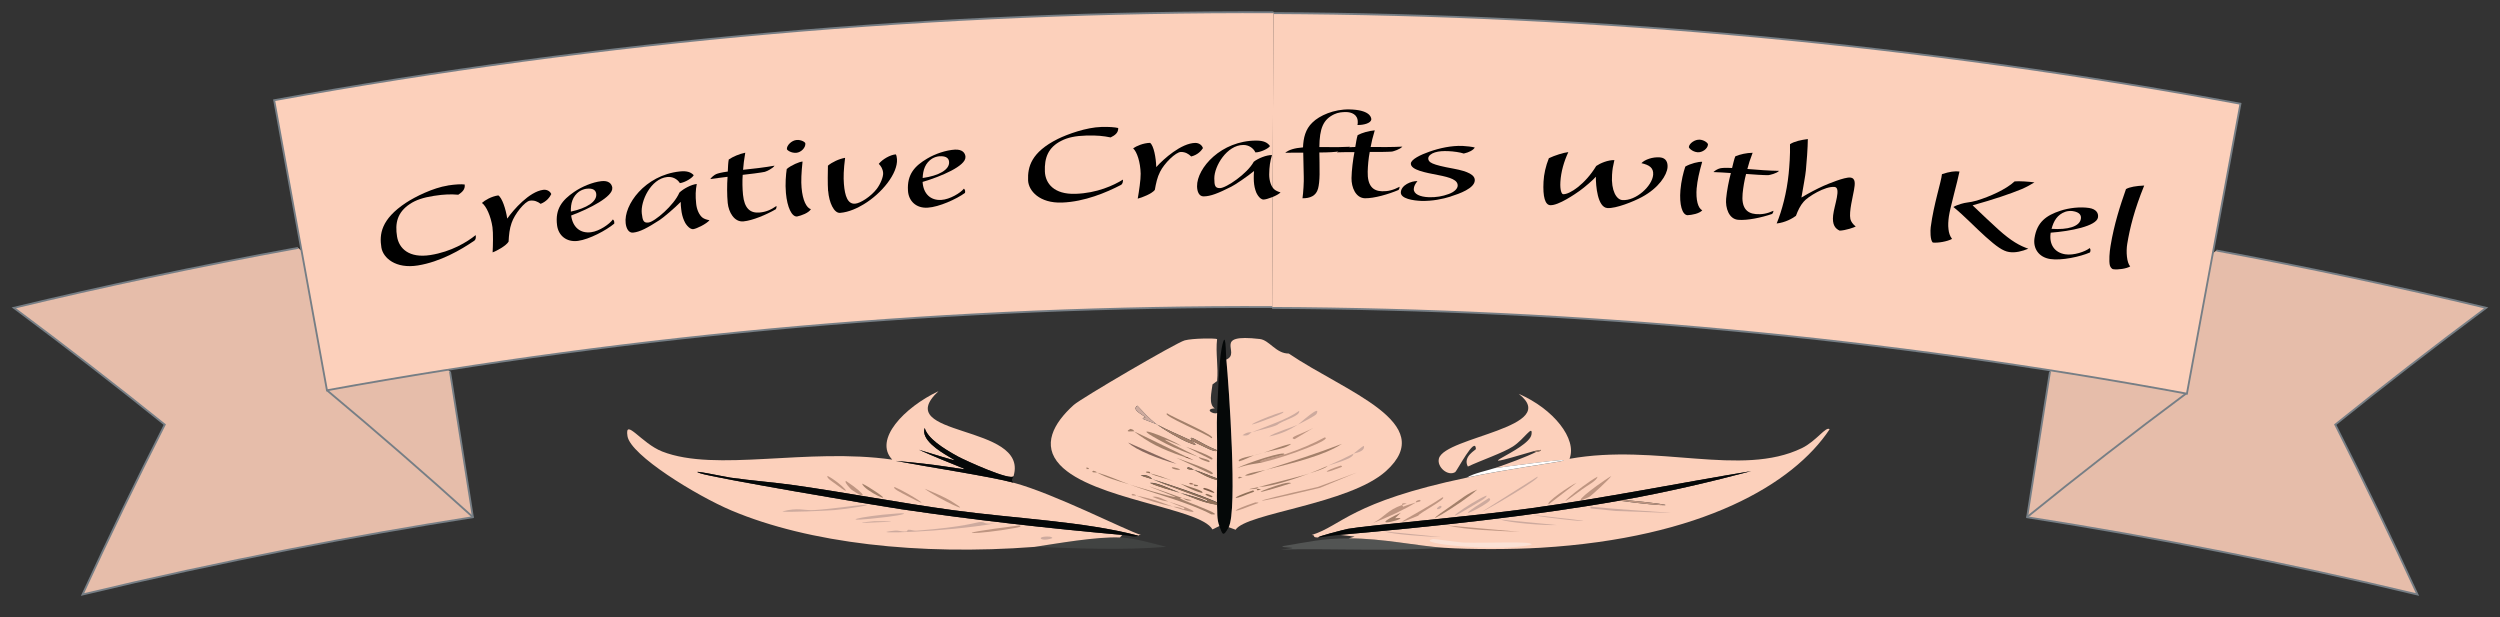 <?xml version="1.0" encoding="UTF-8"?>
<svg id="Layer_2" xmlns="http://www.w3.org/2000/svg" viewBox="0 0 332 82"><rect x="0" y="0" width="332" height="82" fill="#333333" stroke="none"/>
  <defs>
    <style>
      .cls-1 {
        fill: #525453;
      }

      .cls-2 {
        fill: #050808;
      }

      .cls-3 {
        fill: #cdaa9e;
      }

      .cls-4 {
        fill: #414342;
      }

      .cls-5 {
        fill: #be9581;
      }

      .cls-6 {
        fill: #fff;
      }

      .cls-7 {
        fill: #5b341f;
      }

      .cls-8 {
        fill: #7c5b48;
      }

      .cls-9, .cls-10 {
        fill: none;
      }

      .cls-11 {
        fill: #9e725d;
      }

      .cls-12 {
        fill: #8f6f58;
      }

      .cls-13 {
        fill: #fbe1d5;
      }

      .cls-14, .cls-15 {
        fill: #fcd0bb;
      }

      .cls-15, .cls-10, .cls-16 {
        stroke: #767e85;
        stroke-miterlimit: 10;
        stroke-width: .25px;
      }

      .cls-17 {
        fill: #87685d;
      }

      .cls-18 {
        fill: #a3806a;
      }

      .cls-16 {
        fill: #e6bdaa;
      }
    </style>
  </defs>
  <g id="Layer_1-2" data-name="Layer_1">
    <g>
      <rect class="cls-9" width="332" height="82"/>
      <g>
        <g id="Generative_Object">
          <path class="cls-2" d="M162.86,47.75c.34,3.63,1.49,20.06.31,22.26-.75,1.41-.83.92-1.23-.11-.37-.97-.25-1.87-.31-2.84,0-.11,0-.23,0-.34-.05-.98.02-1.97,0-2.95,0-.08,0-.15,0-.23-.03-1.21-.01-2.43,0-3.63,0-.04,0-.08,0-.11.02-1.63-.08-3.26,0-4.88.11-2.31.23-6.73.61-8.69.58-2.95.54.79.61,1.53Z"/>
          <path class="cls-1" d="M179.14,71.49c4.55.01,9.02,1.01,12.59,1.25-6.84.51-14.5.09-21.65.23,3.68-.32-.46-.18.31-.45,3.13-.5,5.11-1.03,8.75-1.02Z"/>
          <path class="cls-4" d="M148.74,71.37c1.98.08,4.51.85,6.14,1.25-5.51.46-11.83.22-17.5,0,3.01-.45,8.23-1.37,11.36-1.25Z"/>
          <g>
            <path class="cls-14" d="M134.62,63.2c-.27.78-6.6-2.14-7.37-2.56-2.07-1.12-4.08-2.44-4.45-3.81-1.07,3.07,9.88,6.12-.77,2.9,8.95,3.98,7.96,2.39-3.07,1.48,4.01.76,12.54,2.06,15.66,2.9,5.39,1.45,14.8,6.28,16.89,6.93-.37-.01-.29.11-.31.11-7.27-1.93-16.46-2.27-24.72-3.41-7.07-.97-13.85-2.28-20.88-3.29-2.77-.4-5.81-.62-8.6-1.02-.78-.11-5.84-1.2-3.99-.57,1.75.6,22.95,4.22,26.71,4.77,9.47,1.4,19.4,2.53,29.32,3.41l-.31.34c-3.13-.13-8.35.8-11.36,1.25-15.29,1.17-29.95-.5-40.22-4.83-4.64-1.96-13.42-7.34-13.82-9.88-.39-2.53,1.85.96,4.61,2.04,7.16,2.8,19.26-.54,30.55,1.08-2.51-2.65,1.59-6.94,6.14-9.09-6.59,6.15,12.01,4.29,9.98,11.24Z"/>
            <path class="cls-2" d="M151.2,71.15c-.66.24-.94,0-2.15-.11-9.92-.88-19.85-2.01-29.32-3.41-3.77-.56-24.96-4.17-26.71-4.77-1.85-.63,3.22.46,3.99.57,2.78.4,5.83.62,8.6,1.02,7.03,1.01,13.81,2.32,20.88,3.29,8.26,1.13,17.45,1.48,24.72,3.41Z"/>
            <path class="cls-2" d="M134.62,63.2c-.11.37-.46.51,0,.91-3.12-.84-11.65-2.14-15.66-2.9,11.03.91,12.02,2.5,3.07-1.48,10.64,3.22-.3.18.77-2.9.38,1.36,2.39,2.68,4.45,3.81.77.42,7.1,3.34,7.37,2.56Z"/>
            <path class="cls-3" d="M130.16,69.33c.92-.03.13.32,2,.17-6.19,1.16-18.07,1.48-13.36.97.57-.06.88.16,1.54.11.25-.02.06-.21.31-.23.39-.03.55.17,1.23.11,6.21-.48,7.8-1.12,8.29-1.14Z"/>
            <path class="cls-3" d="M114.5,67.06c2.21-.12-2.08.55-3.68.68-.78.06-6.77.36-6.91.17,2.11-.55,2.79-.1,4.15-.17,2.2-.12,5.59-.64,6.45-.68Z"/>
            <path class="cls-5" d="M122.79,64.9c1.1.45,2.72,1.15,3.53,1.65,3.52,2.17-1.8-.35-3.53-1.65Z"/>
            <path class="cls-3" d="M119.11,68.19c1.92-.13.67.22-1.23.45-7.47.91-3.86-.1,1.23-.45Z"/>
            <path class="cls-5" d="M135.38,69.78c.47.16-.24.27-.61.34-4.82.89-10.28,1.01.61-.34Z"/>
            <path class="cls-5" d="M118.8,64.67c1.96.85,5.94,3.44,1.69,1.19-.81-.43-2.02-1-1.69-1.19Z"/>
            <path class="cls-5" d="M112.36,63.88c2.86,1.92,2.78,2.56.77,1.19-.15-.1-1.13-1.15-.77-1.19Z"/>
            <path class="cls-5" d="M109.9,63.2c1.77.9,3.86,3.23,1.07,1.08-.42-.32-1.26-.81-1.07-1.08Z"/>
            <path class="cls-18" d="M114.5,64.22c.58.28,1.06.6,1.54.91,3.46,2.24-1.42,0-1.54-.91Z"/>
            <path class="cls-3" d="M116.04,69.22c.32-.01,2.3-.03,2.3.06l-3.84.17c-.16-.08,1.45-.22,1.54-.23Z"/>
            <path class="cls-3" d="M139.37,71.26c.08,0,.55.14.31.23-1.49.54-2.25-.32-.31-.23Z"/>
          </g>
          <g>
            <path class="cls-14" d="M204.62,72.74c-3.71.22-9.21.25-12.9,0-3.57-.24-8.03-1.24-12.59-1.25l.77-.23-2-.23c12.35-1.08,25.7-2.52,37.15-4.54,6.31.88,9.61.75.61-.11,5.92-1.07,11.57-2.4,16.89-3.81-9.28,1.53-19.59,3.6-29.32,4.94-8.18,1.13-21.53,2.24-24.26,2.73-.29.05-4.49,1.11-3.84,1.14-1.06,0-.27-.26-.92-.34,3.99-1.24,5.1-4.35,20.57-7.61,5.17-1.09,11.86-2.02,12.44-2.16,2.7-.66-7.95.81-8.75.91,1.71-.58,4.19-1.49,5.53-2.16.03-.01.7-.07.61-.28l-.92.17c-10.39,3.06-.61-.12-.31-2.21.21-1.43-.96.63-2.46,1.59-1.34.86-4.28,1.86-5.99,2.67-.72-1.33,1.08-2.21,1.07-2.33-.07-1.84-2.51,2.92-2.76,3.07-.98.59-2.46-.7-2.15-1.82.82-2.89,16.34-4.12,10.59-8.58,4.64,2,7.79,6.01,6.75,8.63,11.64-2.09,22.78,2.49,30.86-1.42,1.92-.93,3.22-2.97,3.68-2.5-4.8,7.25-16.92,14.44-38.38,15.73Z"/>
            <path class="cls-2" d="M215.67,66.38c-.2.04-.43.08-.61.11-11.45,2.03-24.8,3.46-37.15,4.54-.8.07-2.62.34-2.76.34-.65-.03,3.55-1.08,3.84-1.14,2.72-.48,16.08-1.6,24.26-2.73,9.73-1.34,20.05-3.41,29.32-4.94-5.32,1.41-10.96,2.74-16.89,3.81Z"/>
            <path class="cls-6" d="M194.8,63.42c.89-.57,2.7-.92,3.68-1.25.8-.1,11.45-1.57,8.75-.91-.57.14-7.26,1.07-12.44,2.16Z"/>
            <path class="cls-18" d="M204.01,60.02l-.31-.11.92-.17c.08.22-.58.27-.61.28Z"/>
            <path class="cls-13" d="M190.34,71.6c.23-.04,3.38.43,3.99.45,3.36.11,9.34-.24,9.06.28-4.2,1.02-16.05-.17-13.05-.74Z"/>
            <path class="cls-5" d="M186.2,67.06l.15.23c.47-.22,1.15-.38,1.69-.57-1.31.85-3.81,2.01-5.68,2.73,1.64-.89,1.77-1.63,3.84-2.39Z"/>
            <path class="cls-3" d="M204.16,63.31c.71.07-6.63,4.37-7.37,4.66l7.37-4.66Z"/>
            <path class="cls-18" d="M196.18,65.01c-1.87,1.78-9.42,6.23-3.22,1.99,1-.68,1.8-1.4,3.22-1.99Z"/>
            <path class="cls-3" d="M211.22,67.29c6.93.67,18.1,1.13,3.38.57l-3.38-.34v-.23Z"/>
            <path class="cls-5" d="M192.19,69.78l9.67.85c-3.2-.15-6.99-.23-9.67-.85Z"/>
            <path class="cls-5" d="M191.57,66.04c.74.11-3.1,2.09-3.22,2.44-5.11,2.12.26-.44,3.22-2.44Z"/>
            <path class="cls-5" d="M213.98,63.2c-.17.38-2.68,2.66-2.92,2.78-2.99,1.48.58-1.3,2.92-2.78Z"/>
            <path class="cls-5" d="M209.38,64.11l-3.68,2.84c-.67-.09,2.97-2.58,3.68-2.84Z"/>
            <path class="cls-5" d="M212.14,63.31c-.05.51-1.35,1.16-2,1.65-5.16,3.86-.14-.51,2-1.65Z"/>
            <path class="cls-3" d="M183.9,70.58l7.52.74c-1.78-.03-6.69-.38-7.52-.74Z"/>
            <path class="cls-3" d="M199.25,68.99l7.52.74c-1.81.06-6.32-.29-7.52-.74Z"/>
            <path class="cls-3" d="M197.4,65.81c.18.24-1.1.91-1.84,1.36-5.3,3.22-.38-.46,1.84-1.36Z"/>
            <path class="cls-5" d="M215.67,66.38c9,.87,5.69,1-.61.11.19-.03.41-.08.61-.11Z"/>
            <path class="cls-18" d="M186.04,68.08l-.77.74c2.99-.33-4.79,1.86.77-.74Z"/>
            <path class="cls-3" d="M203.55,68.42c1.17.05,2.26.22,3.38.34,6.88.73,1.77.49-3.38-.34Z"/>
            <path class="cls-3" d="M197.71,66.15c.22.03.19.21.15.28-.3.64-6.32,3.57-.15-.28Z"/>
            <path class="cls-3" d="M191.26,67.17c.43.05,0,.46-.31.45-.39,0,.24-.46.31-.45Z"/>
            <path class="cls-5" d="M188.04,66.72s-.16-.19.46-.34c.54.21-.43.32-.46.34Z"/>
            <path class="cls-5" d="M186.2,67.06s-.15-.37.61-.17l-.61.17Z"/>
          </g>
          <g>
            <path class="cls-14" d="M171.15,46.95c7.43,5.05,20.03,9.2,12.9,15.62-4.89,4.39-18.57,5.57-19.96,7.78l-.92-.34c1.18-2.2.03-18.64-.31-22.26,2.04-.88-2.05-3.48,4.45-2.73,1.27.15,2.15,1.95,3.84,1.93Z"/>
            <path class="cls-5" d="M167.78,61.38c-1.6-.07,2.17-.83,2.76-1.02,2.08-.68,3.82-1.43,5.37-2.27,1.19.17-4.49,2.42-8.14,3.29Z"/>
            <path class="cls-5" d="M180.21,62.74l-4.91,2.04c-9.92,2.41-10.55,2.18-.31-.11l5.22-1.93Z"/>
            <path class="cls-18" d="M168.08,62.4c3.47-1.12,6.97-2.23,10.13-3.46-2.31,1.53-6.33,2.51-10.13,3.46Z"/>
            <path class="cls-3" d="M166.24,57.4c2.23-.91,4.74-1.72,6.29-2.84.16.73-2.14,1.22-2.92,1.87-.91.41-2.29.65-3.38.97Z"/>
            <path class="cls-18" d="M170.54,60.36c-.59.19-4.36.96-2.76,1.02-.99.24-1.84.2-3.53.8,1.21-.66,6.68-2.45,6.29-1.82Z"/>
            <path class="cls-18" d="M173.92,62.86c-1.67.62-4.75,1.72-6.75,1.82,2.15-.63,4.68-1.16,6.75-1.82Z"/>
            <path class="cls-3" d="M172.38,56.38c.17-.1,3.14-2.82,2.46-1.42-.12.24-1.88,1.14-2.46,1.42Z"/>
            <path class="cls-3" d="M170.39,54.68c.36.11-1.23.67-1.84.91-4.96,1.9-.67-.22,1.84-.91Z"/>
            <path class="cls-3" d="M172.38,56.38c-1.03.62-2.03,1.22-3.84,1.59.61-.49,3.14-1.25,3.84-1.59Z"/>
            <path class="cls-5" d="M174.38,56.84l-2.46,1.48c-.96-.21,1-.69,2.46-1.48Z"/>
            <path class="cls-18" d="M171,64.11c.19-.01.4-.01.46.06-8.12,2.57-1.7.04-.46-.06Z"/>
            <path class="cls-3" d="M176.37,61.83c1.15-.49,2.35-1.06,3.38-1.59-.04.03.06.27-.61.62-1,.48-2.49.86-2.76.97Z"/>
            <path class="cls-18" d="M167.78,60.13c1.2-.38,2.27-.9,3.68-1.19-.58.62-2.7.89-3.68,1.19Z"/>
            <path class="cls-5" d="M166.7,66.72c.94,0,.14.14-.77.51-2.56,1.05-2.56.59.77-.51Z"/>
            <path class="cls-18" d="M173.92,62.86c.83-.31,1.68-.69,2.46-1.02-.29.12.1.22-2.46,1.02Z"/>
            <path class="cls-12" d="M166.39,65.13c.49.16-.26.29-.77.51-2.04.88-2.25.47.77-.51Z"/>
            <path class="cls-18" d="M168.08,62.4c-.86.28-2.22.9-2.76.74.65-.4,1.84-.51,2.76-.74Z"/>
            <path class="cls-3" d="M179.75,60.24c.14-.09,1.23-1.04,1.38-1.02.18.79-1.29.97-1.38,1.02Z"/>
            <path class="cls-18" d="M166.55,60.47c-.49.15-1.3.62-2,.8-.42-.4,1.88-.76,2-.8Z"/>
            <path class="cls-5" d="M178.06,61.83c.46.15-.16.27-.61.45-1.67.67-1.88.35.61-.45Z"/>
            <path class="cls-3" d="M166.24,57.4c-.32.13-.35.57-1.23.4.63-.5,1.16-.38,1.23-.4Z"/>
            <path class="cls-18" d="M167.16,64.67l-.31.23c-2.04.2-.13-.1.31-.23Z"/>
            <path class="cls-18" d="M167.78,60.13c-1.08.34-1.17.32-1.23.34.58-.17,1.14-.31,1.23-.34Z"/>
            <polygon class="cls-12" points="166.85 64.9 167.47 64.96 167.01 65.13 166.85 64.9"/>
            <polygon class="cls-18" points="164.55 63.31 165.01 63.37 164.55 63.54 164.4 63.48 164.55 63.31"/>
          </g>
          <g>
            <path class="cls-14" d="M161.63,54.9c-.08,1.62.02,3.26,0,4.88-2.24-.86-3.97-2.35-3.38-1.25-1.51-.7-3.24-1.43-4.61-2.16-1.07-.79-1.81-1.67-2.61-2.5-.73.54.42,1.03,1.07,1.53.01.01-.48.11-.31.23.15.1,1.54.58,1.84.74.87.64,3.07,1.96,4.3,2.44,1.63.64.45-.01.31-.28,1.78.82,2.88,1.5,3.38,1.36-.01,1.21-.03,2.43,0,3.63-1.08-.38-1.88-.78-3.07-1.14-.05-.01-.39-.26-.77-.34-.5.34.73.32.77.34.96.46,1.73,1.02,3.07,1.36.02.98-.05,1.97,0,2.95-2.62-1.13-5.57-2.09-8.6-3.07-.07-.03-.46-.67-1.54-.51.44.2,1.02.34,1.54.51,2.33.97,4.92,1.85,7.37,2.78l-.15.17c-.97-.48-2.31-.77-3.53-1.14-1.27-.47-3.09-1.42-3.99-1.31,1.14.53,2.59.89,3.99,1.31,2.09.78,2.84,1.24,4.91,1.59.06.97-.06,1.87.31,2.84l-.92.45c-1.54-2.85-15.95-3.95-20.26-8.58-2.41-2.58-.9-5.48,1.84-7.95.96-.87,13.62-8.28,14.74-8.58,1.05-.28,4.04-.3,4.3-.17-.22,1.83.19,3.74,0,5.57,0,.03-.61.43-.61.45-.12,1-.56,2.7.31,3.18-1.46.1-.19.86.31.62Z"/>
            <path class="cls-18" d="M157.03,66.15c-2-.29,6.35,2.41,3.84,2.16-2.96-1.56-7.23-2.64-10.9-3.98.67.21,5.97,1.84,6.14,1.65-5.99-2.32-3.27-1.33.92.17Z"/>
            <path class="cls-12" d="M161.63,66.72c0,.11,0,.23,0,.34-2.08-.35-2.83-.82-4.91-1.59,1.22.37,2.56.66,3.53,1.14l.15-.17c-2.45-.93-5.04-1.81-7.37-2.78,3.03.97,5.97,1.94,8.6,3.07Z"/>
            <path class="cls-18" d="M159.18,60.7c-1.53-.56-3.04-1.11-4.3-1.76-6.08-3.16.02-.97,2,.28-5.49-2.31,1.18.94,2.3,1.48Z"/>
            <path class="cls-17" d="M149.81,58.77l6.45,2.84c-2.35-.64-5.41-1.83-6.45-2.84Z"/>
            <path class="cls-18" d="M157.64,60.7h-.31c-3.4-1.15-4.72-1.92-6.75-3.41,1.12.49,5.27,2.55,7.06,3.41Z"/>
            <path class="cls-18" d="M155.03,54.9c.38.38,6.91,3.14,5.83,3.29-.25-.4-6.9-3.15-5.83-3.29Z"/>
            <path class="cls-18" d="M158.26,58.54c.15.27,1.32.92-.31.28-1.23-.48-3.43-1.8-4.3-2.44,1.37.73,3.1,1.46,4.61,2.16Z"/>
            <path class="cls-3" d="M153.65,56.38c-.3-.16-1.69-.64-1.84-.74-.17-.11.32-.22.31-.23-.66-.51-1.8-.99-1.07-1.53.79.83,1.54,1.71,2.61,2.5Z"/>
            <path class="cls-5" d="M155.8,67.29c.07.01.55-.06,1.38.34l.15-.17c-.81-.25-1.43-.57-2.15-.85,4.06,1.21,4.55,2.01.61.68Z"/>
            <path class="cls-18" d="M156.26,60.81c.32.14,5.94,2.02,4.61,2.16l-4.61-2.16Z"/>
            <path class="cls-5" d="M155.8,67.29c-1.63-.33-3.69-.96-4.91-1.48,2.74.57,2.88.79,4.91,1.48Z"/>
            <path class="cls-18" d="M161.63,59.79s0,.08,0,.11c-.5.13-1.6-.54-3.38-1.36-.59-1.1,1.14.39,3.38,1.25Z"/>
            <path class="cls-18" d="M157.49,59.33c.55.19,4.37,1.54,3.38,1.7l-3.38-1.7Z"/>
            <path class="cls-18" d="M149.97,64.33c-1.77-.55-2.98-.85-4.3-1.59,1.63.47,2.85,1.06,4.3,1.59Z"/>
            <path class="cls-12" d="M156.72,65.47c-1.4-.42-2.85-.78-3.99-1.31.9-.11,2.72.83,3.99,1.31Z"/>
            <path class="cls-12" d="M161.63,63.54c0,.08,0,.15,0,.23-1.34-.34-2.11-.91-3.07-1.36,1.19.35,1.99.75,3.07,1.14Z"/>
            <path class="cls-12" d="M156.72,64.22c1.09.41,3.34.96,2.92,1.25-1.22-.28-2.76-1.19-2.92-1.25Z"/>
            <path class="cls-12" d="M155.8,63.88c-.98-.37-2.14-.56-3.07-1.02,1.34.34,1.95.62,3.07,1.02Z"/>
            <path class="cls-5" d="M155.19,66.6c-.11-.03-.68.02-2.15-.62.69-.17,1.61.42,2.15.62Z"/>
            <path class="cls-8" d="M159.95,64.79c1.15.26,2.04,1.06.46.4-.35-.15-.91-.24-.46-.4Z"/>
            <path class="cls-18" d="M159.18,60.7c.39.14,1.8.4,1.38.68-1.52-.46-1.31-.65-1.38-.68Z"/>
            <path class="cls-12" d="M153.04,63.65c-.52-.17-1.1-.31-1.54-.51,1.07-.16,1.47.48,1.54.51Z"/>
            <path class="cls-7" d="M157.34,60.7h.31c1.5.72.74.35-.31,0Z"/>
            <path class="cls-18" d="M157.03,66.15l1.23.28c-.64.18-.96-.19-1.23-.28Z"/>
            <path class="cls-18" d="M150.58,57.29c-.15-.06-1.42.19-.46-.34.62.16.42.31.46.34Z"/>
            <path class="cls-18" d="M155.65,62.06c.36-.03,1.09.26,1.07.28-.14.18-1.31-.12-1.07-.28Z"/>
            <path class="cls-12" d="M160.25,65.58c.07,0,1.18.39.61.45-.07,0-1.18-.39-.61-.45Z"/>
            <path class="cls-12" d="M156.72,64.22c-.26-.1-.66-.25-.92-.34.29.11.62.23.92.34Z"/>
            <path class="cls-12" d="M158.56,62.4s-1.27,0-.77-.34c.38.09.72.33.77.34Z"/>
            <polygon class="cls-18" points="144.29 62.06 144.59 62.17 144.59 62.29 144.29 62.29 144.29 62.06"/>
            <path class="cls-12" d="M152.73,62.86s-.82-.11-.46-.23c.66-.04.42.22.46.23Z"/>
            <path class="cls-11" d="M158.56,64.33s-.73.08-.61-.17c.32-.13.58.16.61.17Z"/>
            <path class="cls-12" d="M158.56,64.33s.82.11.46.23c-.67.04-.41-.21-.46-.23Z"/>
            <path class="cls-5" d="M150.89,65.81s-1,.05-.46-.23c.46.12.43.22.46.23Z"/>
            <path class="cls-18" d="M145.67,62.74s-1,.05-.46-.23c.45.12.43.22.46.23Z"/>
          </g>
        </g>
        <g>
          <path class="cls-16" d="M294.35,33.27c5.99,1.11,11.97,2.3,17.94,3.57,5.97,1.27,11.93,2.61,17.87,4.04-6.82,5.08-13.5,10.25-20.04,15.51,3.8,7.49,7.44,15.01,10.92,22.56-8.59-2.06-17.2-3.94-25.84-5.65-8.64-1.71-17.31-3.25-26-4.61.51-3.22,1.01-6.45,1.52-9.67.51-3.22,1.01-6.45,1.52-9.67"/>
          <path class="cls-10" d="M290.44,52.17c-7.25,5.39-14.34,10.9-21.26,16.51"/>
          <path class="cls-16" d="M39.57,32.92c-6.63,1.21-13.25,2.52-19.86,3.92-5.97,1.27-11.93,2.61-17.87,4.04,6.82,5.08,13.5,10.25,20.04,15.51-3.8,7.49-7.44,15.01-10.92,22.56,9.18-2.2,18.4-4.2,27.65-6.01,8.04-1.57,16.11-2.99,24.19-4.26-.51-3.22-1.01-6.45-1.52-9.67-.51-3.22-1.01-6.45-1.52-9.67"/>
          <g>
            <path class="cls-15" d="M169.11,1.74c42.99.18,85.97,4.2,128.42,12.04-2.37,12.83-4.74,25.66-7.11,38.5-40.16-7.42-80.81-11.22-121.48-11.39"/>
            <path class="cls-15" d="M169.11,1.63c-44.41-.19-88.83,3.7-132.7,11.68,2.34,12.84,4.67,25.68,7.01,38.52,41.5-7.55,83.52-11.23,125.53-11.05"/>
          </g>
          <path class="cls-10" d="M43.42,51.83c6.61,5.52,13.08,11.14,19.39,16.85"/>
          <g>
            <path d="M59.48,24.63c.99-.15,1.75-.19,2.23-.13.09.64-.32,1.01-.85,1.36-.95-.08-1.82-.07-3.24.15-1.42.22-2.42.56-3.2,1.09-1.67,1.11-1.98,2.56-1.69,4.32.26,1.58,1.59,2.89,4.42,2.45,2.8-.44,4.9-1.74,6.02-2.65.04.27.05.56-.18.74-1.79,1.23-4.52,2.81-7.49,3.29-2.97.48-4.62-1.01-4.85-2.37-.29-1.77-.05-3.76,3.26-5.95,1.21-.8,3.61-1.99,5.56-2.29Z"/>
            <path d="M66.16,25.94c.51.29,1.02,1.84,1.2,3.09.84-1.19,2.92-3.57,4.77-3.82.5-.07.93.19,1.08.56-.17.35-.56.96-1.41,1.3-.4-.31-.86-.5-1.43-.42-.67.09-2.03,1.77-2.43,2.96-.28.79-.35,1.58-.4,2.48-.32.55-1.58,1.23-2.12,1.43.05-.92.09-2.58-.02-3.35-.22-1.5-.84-2.83-1.4-3.22.38-.35,1.25-.87,2.17-1Z"/>
            <path d="M81.31,24.94c.14,1.16-3.04,2.78-5.46,3.68.21,1.59,1.24,2.4,2.64,2.22,1.12-.14,2.47-1.09,2.9-1.7.08.06.16.16.18.32,0,.05.02.18,0,.24-1.07.89-3.31,2.09-4.82,2.29-1.54.2-2.6-.73-2.77-2.07-.29-2.2.71-3.36,2.26-4.43,1.03-.71,2.43-1.29,3.6-1.43.96-.12,1.41.32,1.48.89ZM76.94,25.41c-.92.66-1.16,1.62-1.13,2.69,2.13-.46,3.49-1.33,3.37-2.35-.05-.43-.35-.81-1.34-.68-.28.04-.7.2-.89.35Z"/>
            <path d="M92.12,23.27c-.14.34-1.15.97-1.83,1.05-.35-.56-.99-.89-1.7-.81-2.17.24-3.55,3.21-3.36,4.84.11.97.25,1.28.89,1.2.81-.09,3.41-2.31,4.1-3.97.52-.51,1.57-1.07,2.31-1.15-.16.85-.19,1.56-.08,2.62.08.81.41,1.51.84,1.85.2.16.6.3.93.34-.38.49-1.73,1.14-2.15,1.19-.56.06-1.12-.82-1.23-1.15-.19-.43-.32-.94-.38-1.53-.03-.3-.07-.61-.06-.94-.77.79-2.34,2.12-2.8,2.41-1.63,1.05-2.6,1.57-3.51,1.67-.6.07-.92-.54-1-1.24-.29-2.41,2.54-6.38,7.17-6.88,1-.11,1.52.11,1.89.52Z"/>
            <path d="M98.97,20.28c-.16.94-.24,1.58-.29,2.27,1.07-.1,3.05-.34,4.18-.55-.25.4-1.11.77-1.29.82-.35.09-2.3.34-2.94.4-.06.84-.04,1.81.04,2.64.18,1.81.95,2.48,2.22,2.36.78-.07,1.46-.33,2.23-.87.01.13,0,.29-.1.44-1.25.73-3.1,1.5-4.29,1.61-1.23.12-1.97-1.24-2.09-2.45-.1-1.02-.1-2.43-.02-3.47-.78.08-1.56.21-2.3.3.22-.29.52-.54.79-.66.24-.1.63-.21,1.54-.34.02-.49.05-1.27.13-1.6.57-.38,1.37-.73,2.18-.9Z"/>
            <path d="M106.45,24.94c.14,1.67.65,2.67,1.24,2.84-.31.5-1.24.84-1.84.97-.7.06-1.31-1.21-1.48-3.12-.11-1.2,0-2.48.11-3.19.6-.5,1.64-.95,2.1-.99-.16,1.46-.21,2.64-.13,3.5ZM106.95,19.05c.05.57-.58,1.19-1.19,1.24-.71.06-1.25-.36-1.26-.49-.04-.48.62-1.16,1.3-1.21.57-.05,1.14.27,1.15.46Z"/>
            <path d="M109.97,25.38c-.07-.93-.04-2.72-.02-3.38.54-.46,1.5-.91,2.28-1.04-.2,1.55-.23,2.58-.16,3.46.13,1.67.53,2.7,1.48,2.63.71-.05,2.1-.95,2.88-1.96.52-.69.88-1.61.85-2.12-.04-.56-.32-.95-.58-1.21.49-.61,1.53-1.21,2.27-1.26.08.12.14.44.15.64.12,1.89-2.01,4.54-4.42,5.99-.78.47-1.94,1.05-3.14,1.14-.81.06-1.46-1.38-1.58-2.91Z"/>
            <path d="M128.21,20.86c.06,1.17-3.21,2.57-5.69,3.3.1,1.6,1.08,2.48,2.49,2.39,1.13-.07,2.54-.92,3-1.5.07.07.15.17.16.33,0,.05,0,.18-.02.24-1.13.82-3.44,1.87-4.95,1.96-1.55.1-2.54-.9-2.62-2.25-.14-2.21.93-3.31,2.55-4.27,1.07-.64,2.51-1.12,3.68-1.19.96-.05,1.38.41,1.41.99ZM123.83,21.03c-.96.6-1.26,1.54-1.3,2.61,2.15-.31,3.57-1.1,3.51-2.12-.02-.43-.3-.83-1.29-.77-.28.02-.71.15-.91.29Z"/>
            <path d="M146.28,16.86c1-.03,1.76.03,2.22.14.02.65-.44.97-1.01,1.25-.93-.19-1.8-.29-3.23-.25-1.43.04-2.46.26-3.3.69-1.79.89-2.27,2.3-2.2,4.08.06,1.6,1.22,3.07,4.08,2.97,2.83-.09,5.06-1.12,6.29-1.89,0,.27-.02.56-.27.71-1.93,1-4.82,2.23-7.82,2.34-3,.11-4.45-1.57-4.51-2.94-.07-1.8.41-3.74,3.95-5.51,1.3-.64,3.81-1.54,5.78-1.59Z"/>
            <path d="M152.74,18.98c.47.35.78,1.95.81,3.21.97-1.08,3.33-3.19,5.19-3.21.5,0,.89.3,1.01.69-.21.33-.67.89-1.56,1.11-.36-.36-.79-.6-1.36-.6-.68,0-2.22,1.51-2.77,2.63-.38.74-.54,1.52-.7,2.41-.38.51-1.71,1.02-2.27,1.16.16-.9.41-2.55.39-3.32-.03-1.51-.49-2.91-1-3.36.42-.3,1.34-.71,2.27-.73Z"/>
            <path d="M168.65,19.4c-.18.32-1.25.84-1.93.84-.28-.59-.89-.99-1.6-.99-2.18,0-3.87,2.81-3.86,4.44,0,.97.11,1.3.75,1.29.81,0,3.64-1.92,4.49-3.5.57-.45,1.67-.9,2.42-.89-.25.83-.36,1.53-.37,2.59,0,.81.24,1.55.63,1.93.18.18.56.36.88.44-.43.45-1.84.95-2.26.95-.56,0-1.02-.94-1.09-1.28-.14-.45-.21-.97-.21-1.57,0-.31,0-.61.04-.94-.85.7-2.55,1.86-3.04,2.09-1.73.87-2.75,1.28-3.67,1.28-.6,0-.85-.64-.86-1.34-.03-2.43,3.21-6.07,7.86-6.07,1,0,1.5.27,1.82.72Z"/>
            <path d="M182.11,15.83c-.01.54-1.06.79-1.84.77.04-.09.04-.3.04-.38.02-1.04-.87-1.33-1.55-1.34-.5,0-1.04.04-1.59.3-1.45.7-1.93,1.85-1.96,4.35,2.21.03,3.1.01,4.07-.04-.11.27-1.15.59-1.47.62-.5.08-1.39.14-2.6.14,0,.65.05,1.84.03,2.92-.01.77-.09,1.48-.2,1.87-.26.99-1.08,1.3-2.07,1.29.11-.68.2-2.34.17-2.84-.03-.88-.05-1.89-.07-3.22-.78,0-1.64,0-2.39.02.47-.39,1.18-.62,2.36-.72.05-1.24.31-2.41,1.25-3.3.94-.93,2.86-1.78,4.9-1.74,2.59.05,2.92.96,2.92,1.32Z"/>
            <path d="M182.57,17.3c-.27.91-.43,1.54-.55,2.22,1.07.02,3.07.02,4.21-.05-.3.37-1.2.63-1.37.66-.36.04-2.32.07-2.96.05-.16.82-.25,1.8-.27,2.62-.04,1.82.65,2.57,1.92,2.6.78.02,1.49-.16,2.32-.6,0,.13-.04.29-.15.43-1.33.57-3.25,1.12-4.45,1.1-1.24-.03-1.81-1.46-1.79-2.68.02-1.03.19-2.43.39-3.45-.78-.02-1.57.02-2.32.03.25-.27.58-.48.86-.56.25-.07.65-.13,1.57-.15.08-.48.2-1.26.32-1.58.61-.31,1.44-.56,2.27-.63Z"/>
            <path d="M192.62,26.11c-1.04.32-2.39.61-3.87.57-1.09-.04-2.75-.3-2.72-1.13.03-.97,1.39-1.53,2.21-1.5-.29.35-.48.69-.49,1.05-.02.67.82,1.05,2.02,1.09.92.03,1.81-.12,2.63-.43.72-.26,1.16-.69,1.18-1.09.03-.76-.91-1.1-2.64-1.43-1.59-.31-3.6-.66-3.58-1.52.02-.56,1.32-1.18,2.47-1.58,1.37-.48,2.92-.82,4.42-.76.43.02,1.28.11,1.6.21-.19.35-.78.65-1.46.8-.46-.16-1.34-.29-2.09-.32-.64-.02-1.21,0-1.75.17-.47.15-.87.44-.88.8.02.52.4.82,3.37,1.36,1.94.36,2.85.84,2.81,1.57-.05,1.04-2.02,1.75-3.2,2.12Z"/>
            <path d="M208.27,20.21c-.57,1.23-.97,2.58-1.05,3.94-.07,1.17.19,1.63.36,1.64.88.05,2.95-1.35,4.4-3.75.52-.36,1.55-.8,2.41-.78-.21.96-.25,1.1-.31,1.95-.14,2.12.59,3.31,1.37,3.36,1.8.13,3.97-1.86,4.09-3.36.07-.93-.51-1.3-1.56-1.54.43-.47,1.49-.85,2.46-.77.85.07,1.05.71,1.01,1.31-.08,1.04-1.15,2.74-3.41,3.96-1.11.6-3.45,1.54-4.58,1.46-1.3-.09-1.54-2.94-1.53-4.16-.31.39-1.52,1.42-2.15,1.87-.56.4-2.82,1.97-3.91,1.91-.67-.04-1-1.08-.89-3.12.05-.99.29-2.08.71-3.12.77-.37,1.94-.74,2.58-.81Z"/>
            <path d="M225.32,24.92c-.14,1.67.19,2.74.74,3.01-.39.44-1.37.62-1.97.65-.7-.06-1.09-1.41-.93-3.33.1-1.2.41-2.44.65-3.13.68-.4,1.77-.67,2.24-.63-.41,1.41-.65,2.57-.72,3.43ZM226.82,19.2c-.05.57-.77,1.07-1.38,1.02-.71-.06-1.17-.57-1.16-.69.04-.48.8-1.04,1.48-.98.57.05,1.08.45,1.06.65Z"/>
            <path d="M232.76,20.26c-.34.89-.54,1.5-.71,2.18,1.07.1,3.06.24,4.21.25-.32.35-1.24.55-1.42.57-.36.02-2.32-.1-2.96-.16-.22.81-.38,1.77-.46,2.6-.17,1.81.47,2.61,1.74,2.73.78.07,1.5-.05,2.36-.44-.01.13-.06.28-.18.42-1.37.48-3.32.89-4.52.78-1.23-.11-1.7-1.58-1.59-2.8.09-1.02.36-2.41.63-3.41-.78-.07-1.57-.09-2.32-.13.27-.25.61-.43.9-.5.26-.05.65-.09,1.58-.04.12-.48.29-1.24.43-1.55.64-.27,1.48-.46,2.31-.47Z"/>
            <path d="M240.08,18.47c0,1.01-.17,3.33-.26,4.16-.07.72-.33,2.08-.59,3.6,1.11-.66,1.98-1.11,2.92-1.54.64-.28,2.82-1.19,3.57-1.11.75.08.62.89.49,1.65-.12.77-.69,2.88-.48,3.86.07.33.35.71.71.99-.19.12-1.34.52-2.13.55-.57-.26-1.02-.75-.87-2.05.15-1.32,1.09-3.65.2-3.75-1.24-.14-3.58,1.3-4.12,1.96-.45.51-.77,1.19-1.02,1.87-.46.35-1.41.89-2.56,1.02.71-1.72,1.34-4.12,1.59-6.59.1-1,.22-2.53.18-3.94.58-.38,1.5-.57,2.35-.68Z"/>
            <path d="M260.22,22.78c-.24,1.24-1.26,4.86-1.41,5.97-.08.59-.12,1.16-.05,1.7.05.46.17.88.47,1.28-.65.35-1.9.56-2.56.48-.35-.32-.33-1.6-.27-2.05.4-3.07,1.4-6.03,1.49-7.03,1.02-.34,1.72-.43,2.33-.35ZM262.59,26.61c1.62-.49,3.82-1.46,4.95-2.52.59-.06,1.92.03,2.63.13-.44.28-1.03.61-1.73.91-1.54.63-3.56,1.32-6.48,2.14,1.24,1.17,2.38,2.28,3.4,3.19,1.75,1.58,2.88,2.18,4,2.57-.8.33-1.7.57-2.54.44-.84-.12-1.71-.76-3.11-2.01-1.34-1.19-2.87-2.82-4.3-3.97.55-.33,1.44-.55,1.81-.59.33-.03.92-.15,1.37-.28Z"/>
            <path d="M278.61,28.88c-.19,1.15-3.69,1.83-6.28,2.02-.24,1.58.53,2.65,1.93,2.87,1.12.18,2.68-.36,3.26-.83.06.08.11.2.09.36,0,.05-.03.18-.07.23-1.28.56-3.77,1.1-5.27.87-1.54-.24-2.29-1.42-2.09-2.76.33-2.19,1.61-3.04,3.4-3.64,1.18-.4,2.69-.56,3.86-.38.95.15,1.27.7,1.17,1.26ZM274.28,28.12c-1.07.38-1.56,1.23-1.83,2.27,2.17.15,3.73-.31,3.89-1.33.07-.43-.11-.88-1.1-1.03-.28-.04-.72,0-.95.09Z"/>
            <path d="M280.63,35.75c-.21-.03-.41-.34-.45-.55-.12-.55-.04-1.74.1-2.54.48-2.91,1.28-5.35,2.05-7.55.48-.28,1.38-.43,2.42-.47-1.32,3.25-1.9,5.63-2.25,7.73-.18,1.07-.06,2.53.39,3.01-.48.3-1.66.47-2.26.37Z"/>
          </g>
        </g>
      </g>
    </g>
  </g>
</svg>